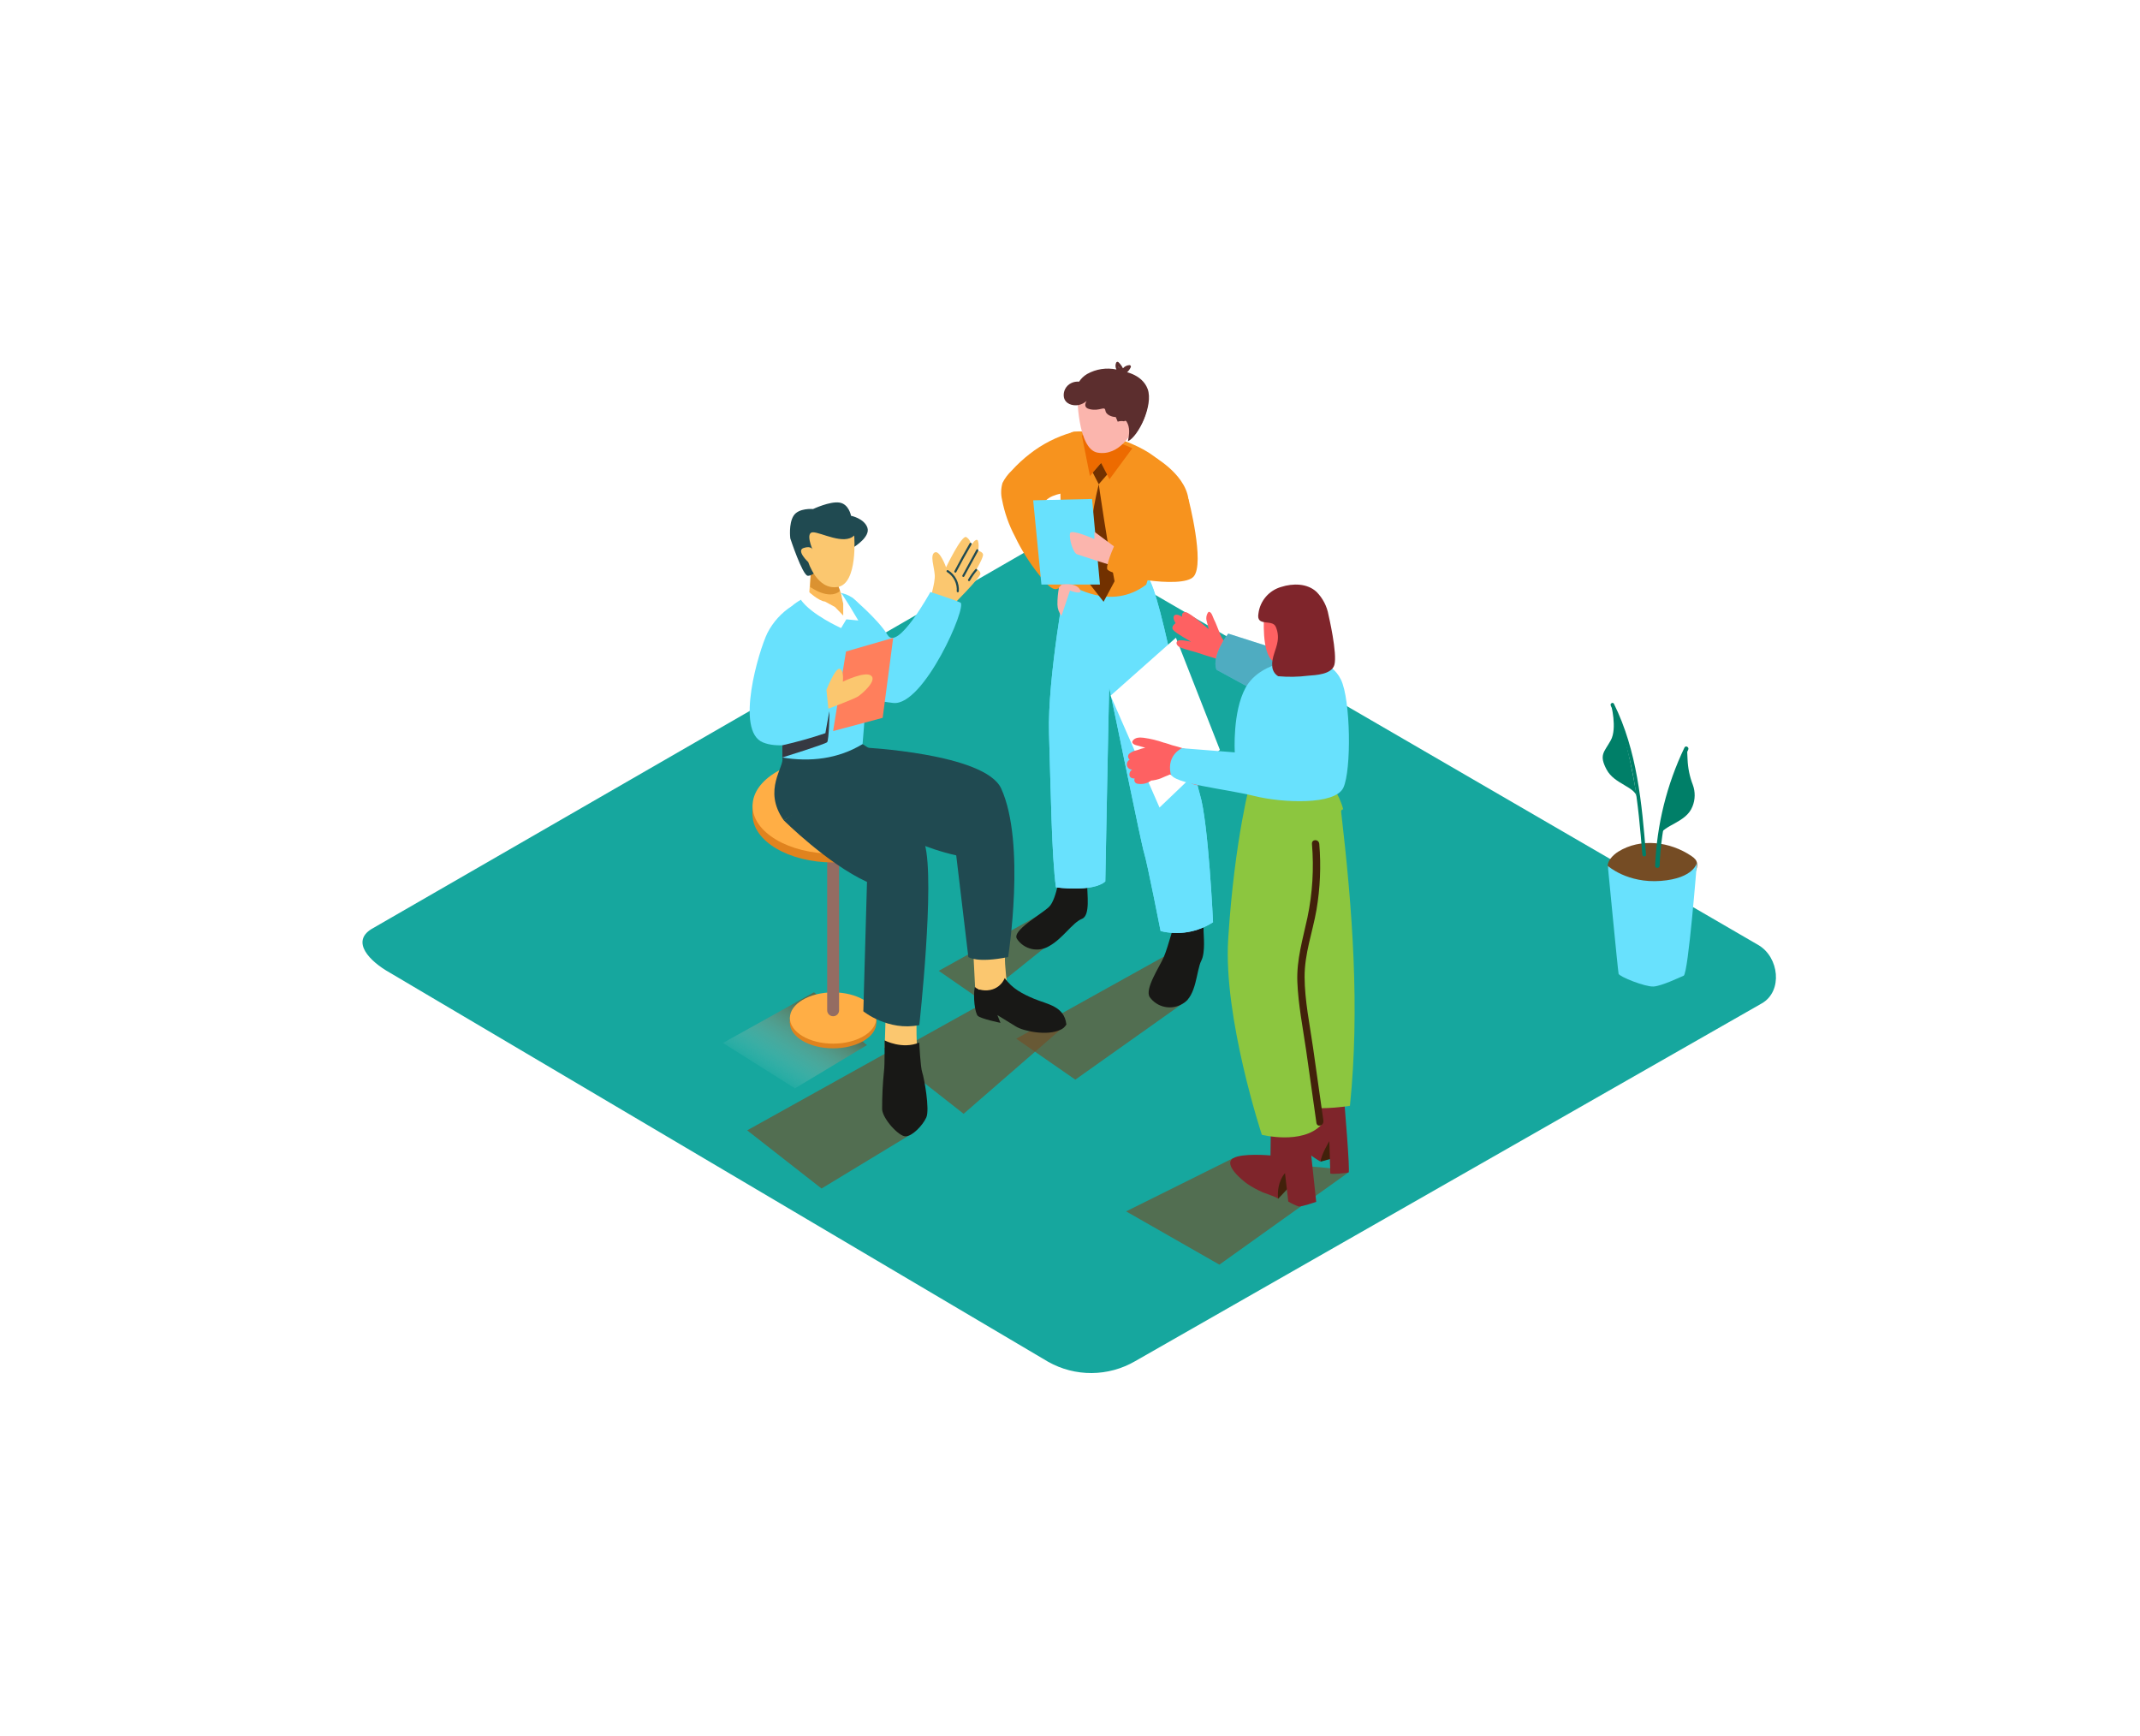 <svg width="593" height="481" viewBox="0 0 593 481" fill="none" xmlns="http://www.w3.org/2000/svg">
<g filter="url(#filter0_d)">
<path d="M288.479 373.366L106.063 265.552C100.258 262.294 95.274 256.935 100.938 253.433L284.013 147.873C286.764 146.168 290.935 145.051 293.727 146.675L485.217 257.848C491.022 261.218 492.068 270.637 486.232 274.017L312.524 373.193C308.877 375.309 304.741 376.438 300.525 376.468C296.308 376.498 292.156 375.429 288.479 373.366V373.366Z" fill="#16A79E"/>
<path style="mix-blend-mode:multiply" opacity="0.63" d="M223.549 270.972L198.327 284.999L218.282 297.585L238.236 285.588C236.257 284.309 225.549 272.23 223.549 270.972Z" fill="url(#paint0_linear)"/>
<path style="mix-blend-mode:multiply" opacity="0.63" d="M339.737 316.911L310.048 331.669L335.9 346.427L371.709 320.839C368.502 318.779 342.974 318.941 339.737 316.911Z" fill="url(#paint1_linear)"/>
<path style="mix-blend-mode:multiply" opacity="0.63" d="M320.462 261.096L279.608 283.822L295.97 295.169L327.191 273.022C324.014 270.951 323.7 263.126 320.462 261.096Z" fill="url(#paint2_linear)"/>
<path style="mix-blend-mode:multiply" opacity="0.63" d="M286.551 249.21L258.131 265.014L269.58 272.941L295.686 252.042C293.412 250.611 288.804 250.661 286.551 249.21Z" fill="url(#paint3_linear)"/>
<path style="mix-blend-mode:multiply" opacity="0.63" d="M245.9 286.491L205.046 309.217L225.65 325.335L251.178 309.857C247.97 307.827 249.148 288.521 245.9 286.491Z" fill="url(#paint4_linear)"/>
<path style="mix-blend-mode:multiply" opacity="0.63" d="M292.346 278.645C289.632 278.145 286.961 277.433 284.358 276.514C281.222 275.377 277.832 273.743 275.934 270.941L244.418 288.47L265.022 304.629L293.554 279.833C293.085 279.511 292.676 279.109 292.346 278.645V278.645Z" fill="url(#paint5_linear)"/>
<path d="M330.835 247.353C329.607 247.353 327.891 248.652 326.775 249.2L323.73 250.712C323.73 250.712 321.7 258.345 320.512 261.136C319.325 263.927 315.123 270.038 316.594 272.301C317.603 273.706 319.108 274.674 320.804 275.012C322.499 275.349 324.26 275.03 325.729 274.118C329.597 271.997 329.485 264.922 330.896 262.172C332.053 259.898 331.515 255.067 331.515 254.052C331.571 251.799 331.343 249.548 330.835 247.353V247.353Z" fill="#181816"/>
<path d="M299.015 233.508C297.787 233.508 296.071 234.807 294.955 235.355L291.91 236.867C291.91 236.867 290.895 245.18 288.692 247.292C286.49 249.403 278.329 253.879 279.801 256.152C280.738 257.569 282.185 258.569 283.84 258.947C285.496 259.325 287.233 259.051 288.692 258.182C292.559 256.061 295.097 251.707 297.827 250.6C300.202 249.656 299.198 243.495 299.289 241.465C299.561 238.813 299.469 236.135 299.015 233.508Z" fill="#181816"/>
<path d="M293.493 155.749C293.493 155.749 288.215 183.844 288.692 199.252C289.169 214.66 289.433 233.528 290.61 241.882C290.61 241.882 300.821 243.303 304.283 240.248C304.283 240.248 305.298 186.25 305.379 186.554C306.942 193.659 314.28 230.057 315.062 232.432C315.843 234.807 319.609 253.991 319.609 253.991C322.068 254.6 324.627 254.697 327.125 254.276C329.624 253.855 332.009 252.926 334.134 251.545C334.134 251.545 332.865 223.906 330.5 216.152C328.135 208.397 319.883 159.565 315.874 155.749" fill="#68E1FD"/>
<path d="M293.493 155.749C293.493 155.749 288.215 183.844 288.692 199.252C289.169 214.66 289.433 233.528 290.61 241.882C290.61 241.882 300.821 243.303 304.283 240.248C304.283 240.248 305.298 186.25 305.379 186.554C306.942 193.659 314.28 230.057 315.062 232.432C315.843 234.807 319.609 253.991 319.609 253.991C322.068 254.6 324.627 254.697 327.125 254.276C329.624 253.855 332.009 252.926 334.134 251.545C334.134 251.545 332.865 223.906 330.5 216.152C328.135 208.397 319.883 159.565 315.874 155.749" fill="#68E1FD"/>
<path d="M315.61 158.013C315.61 158.013 324.643 131.745 320.989 125.736C317.335 119.727 302.72 114.997 295.696 115.586C288.672 116.174 293.179 157.688 294.285 157.992C295.391 158.297 305.754 165.422 315.61 158.013Z" fill="#F7931E"/>
<path d="M318.594 123.035L307.632 118.488C305.643 128.124 303.579 137.739 301.44 147.335L316.747 150.024C316.747 150.024 325.882 145.01 327.262 137.053C328.642 129.095 319.01 123.401 318.594 123.035Z" fill="#F7931E"/>
<path d="M296.498 131.419C296.498 131.419 295.036 117.067 295.036 115.809C290.773 117.029 286.788 119.066 283.303 121.807C281.521 123.189 279.864 124.724 278.35 126.395C277.309 127.376 276.447 128.53 275.802 129.805C275.351 131.32 275.306 132.927 275.67 134.464C276.346 138.025 277.554 141.464 279.253 144.665C281.037 148.395 283.24 151.909 285.82 155.14C286.622 156.155 289.21 159.778 290.895 159.2C294.275 158.022 295.686 154.125 295.686 154.125C295.686 154.125 294.123 151.08 292.438 147.253C291.423 145 286.947 139.895 286.348 136.403C286.792 135.805 287.273 135.235 287.789 134.698C290.012 132.485 293.727 132.861 296.498 131.419Z" fill="#F7931E"/>
<path d="M297.776 116.621L300.03 127.918L303.075 124.284L305.44 128.811L311.773 120.214C311.773 120.214 302.06 115.687 297.776 116.621Z" fill="#ED6B00"/>
<path d="M309.967 111.576C308.322 113.403 305.156 112.591 303.075 112.104C300.548 111.536 297.645 110.003 297.868 107.029C297.868 106.572 297.198 106.583 297.157 107.029C296.924 110.166 299.776 112.104 302.486 112.733C304.892 113.332 308.576 114.246 310.454 112.114C310.769 111.739 310.271 111.231 309.967 111.576Z" fill="#009245"/>
<path d="M296.498 105.08C296.498 105.08 296.498 120.417 302.121 121.421C308.302 122.518 311.783 115.494 311.783 115.494C311.783 115.494 312.575 101.944 306.434 100.746C300.294 99.548 296.67 103.121 296.498 105.08Z" fill="#FBB5AD"/>
<path d="M307.419 113.972C307.419 113.972 308.911 108.085 310.555 110.024C312.2 111.962 307.886 116.246 307.886 116.246" fill="#FBB5AD"/>
<path d="M308.921 98.849C308.921 98.849 314.413 99.437 316.026 103.812C317.64 108.187 313.499 116.885 310.556 118.276L314.118 110.643L313.946 105.446L308.921 98.849Z" fill="#5C2E2E"/>
<path d="M315.915 105.771C315.468 102.726 313.438 101.223 310.789 99.681C310.572 99.552 310.352 99.434 310.129 99.325C310.639 98.907 311.048 98.38 311.327 97.782C311.362 97.721 311.381 97.652 311.381 97.581C311.382 97.51 311.363 97.441 311.329 97.379C311.294 97.318 311.243 97.266 311.183 97.23C311.122 97.194 311.052 97.175 310.982 97.174C310.636 97.188 310.297 97.274 309.986 97.426C309.675 97.578 309.399 97.793 309.175 98.057C308.865 97.426 308.446 96.856 307.937 96.372C307.887 96.323 307.825 96.289 307.758 96.271C307.691 96.254 307.621 96.253 307.554 96.271C307.486 96.288 307.425 96.322 307.375 96.37C307.324 96.418 307.287 96.478 307.267 96.544C307.147 96.841 307.094 97.16 307.111 97.479C307.129 97.799 307.216 98.11 307.368 98.391C304.601 97.807 301.716 98.247 299.248 99.63C298.348 100.157 297.584 100.887 297.015 101.761C296.265 101.685 295.509 101.822 294.833 102.157C294.115 102.501 293.529 103.069 293.162 103.776C292.796 104.483 292.67 105.29 292.803 106.075C293.199 107.912 295.158 108.531 296.863 108.237C297.693 108.055 298.465 107.668 299.106 107.11C298.609 107.953 298.355 109.019 299.979 109.384C302.791 110.034 304.131 108.369 304.303 109.76C304.445 110.906 306.029 111.546 307.176 111.566C307.257 111.739 307.47 112.206 307.724 112.845C308.293 112.656 308.902 112.621 309.49 112.744C309.535 112.693 309.591 112.653 309.654 112.629C309.717 112.604 309.786 112.595 309.853 112.602C309.921 112.608 309.985 112.631 310.042 112.668C310.099 112.706 310.146 112.756 310.18 112.815C311.195 114.489 310.931 116.316 310.555 118.245C312.075 116.939 313.327 115.35 314.24 113.566C315.553 111.189 316.135 108.477 315.915 105.771V105.771ZM307.927 97.549L308.048 97.722C308.041 97.765 308.041 97.81 308.048 97.854C308.048 97.986 308.14 98.107 308.201 98.239C308.052 98.036 307.957 97.799 307.927 97.549V97.549Z" fill="#5C2E2E"/>
<path d="M300.812 126.954L302.466 130.181L304.79 127.502L303.116 124.284L300.812 126.954Z" fill="#723100"/>
<path d="M302.466 130.182C302.466 130.182 304.79 146.422 306.851 157.069L303.806 162.743L300.03 157.932C300.03 157.932 298.406 146.828 302.466 130.182Z" fill="#723100"/>
<path d="M302.801 157.982L300.619 134.262L284.297 134.637L286.581 157.982H302.801Z" fill="#68E1FD"/>
<path d="M308.363 148.644L301.258 143.346V145.376C301.258 145.376 294.833 142.503 294.518 143.762C294.163 145.173 295.351 149.202 296.447 149.588C297.543 149.974 302.07 151.425 302.07 151.425L305.653 152.562L308.363 148.644Z" fill="#FBB5AD"/>
<path d="M327.323 134.262C327.323 134.262 331.941 152.095 328.764 155.759C325.587 159.424 304.973 155.455 304.78 153.608C304.587 151.76 307.409 145.762 307.409 145.762L318.919 147.02" fill="#F7931E"/>
<path d="M292.194 157.982C292.194 157.982 296.498 157.252 297.36 159.637C297.817 160.895 294.498 159.637 294.498 159.637L292.143 166.64C291.43 165.757 291.033 164.66 291.017 163.524C291.002 161.92 291.148 160.319 291.453 158.744L292.194 157.982Z" fill="#FBB5AD"/>
<path d="M252.102 277.569C251.767 278.523 252.102 287.11 252.102 287.11L243.149 286.298L243.616 270.789L252.102 277.569Z" fill="#FBC76F"/>
<path d="M243.119 284.289C243.119 284.289 248.031 286.877 252.731 284.888C252.731 284.888 253.045 291.719 253.563 293.191C254.081 294.662 255.674 303.412 254.69 305.624C253.705 307.837 250.802 310.872 248.904 310.872C247.006 310.872 242.581 305.98 242.439 303.381C242.426 299.805 242.602 296.231 242.966 292.673C243.19 291.303 243.119 284.289 243.119 284.289Z" fill="#181816"/>
<path d="M276.512 261.279C276.259 262.294 277.253 270.789 277.253 270.789L268.26 270.708L267.469 255.209L276.512 261.279Z" fill="#FBC76F"/>
<path d="M284.541 272.759C281.374 271.429 278.451 269.927 276.421 267.014C276.074 267.86 275.521 268.607 274.812 269.184C274.103 269.762 273.26 270.154 272.361 270.323C271.411 270.502 270.434 270.467 269.499 270.221H269.144V270.12C268.771 269.971 268.427 269.758 268.129 269.49C267.56 272.261 268.2 276.839 268.971 277.509C269.935 278.351 275.234 279.427 275.234 279.427L274.371 277.275L279.517 280.442C281.679 281.772 288.144 283.061 291.697 281.406C292.465 281.136 293.106 280.59 293.493 279.874C292.925 274.789 288.307 274.332 284.541 272.759Z" fill="#181816"/>
<path d="M228.858 286.491C235.473 286.491 240.835 283.31 240.835 279.386C240.835 275.462 235.473 272.281 228.858 272.281C222.243 272.281 216.881 275.462 216.881 279.386C216.881 283.31 222.243 286.491 228.858 286.491Z" fill="#E0831E"/>
<path d="M216.881 277.895V279.488H240.835V278.189" fill="#E0831E"/>
<path d="M228.858 285.192C235.473 285.192 240.835 282.011 240.835 278.087C240.835 274.163 235.473 270.982 228.858 270.982C222.243 270.982 216.881 274.163 216.881 278.087C216.881 282.011 222.243 285.192 228.858 285.192Z" fill="#FFAE45"/>
<path d="M228.868 233.66H228.858C227.95 233.66 227.214 234.396 227.214 235.304V275.955C227.214 276.863 227.95 277.6 228.858 277.6H228.868C229.776 277.6 230.513 276.863 230.513 275.955V235.304C230.513 234.396 229.776 233.66 228.868 233.66Z" fill="#946C62"/>
<path d="M228.858 234.98C241.185 234.98 251.178 229.049 251.178 221.734C251.178 214.419 241.185 208.488 228.858 208.488C216.531 208.488 206.538 214.419 206.538 221.734C206.538 229.049 216.531 234.98 228.858 234.98Z" fill="#E0831E"/>
<path d="M206.538 218.953V221.927H251.178V219.501" fill="#E0831E"/>
<path d="M228.858 232.554C241.185 232.554 251.178 226.624 251.178 219.308C251.178 211.993 241.185 206.062 228.858 206.062C216.531 206.062 206.538 211.993 206.538 219.308C206.538 226.624 216.531 232.554 228.858 232.554Z" fill="#FFAE45"/>
<path d="M230.908 218.019C230.908 218.019 246.438 229.336 262.972 233.021L266.332 261.197C266.332 261.197 268.676 262.943 277.355 261.197C277.355 261.197 282.338 229.651 275.436 214.507C270.96 204.712 236.866 203.099 236.866 203.099" fill="#204A51"/>
<path d="M215.206 223.328C215.206 223.328 225.143 217.025 229.975 214.579L243.707 206.53L237.008 202.186L214.77 205.9C215.562 208.367 209.137 214.873 215.206 223.328Z" fill="#204A51"/>
<path d="M255.451 162.935C255.451 162.935 257.167 157.657 257.024 155.373C256.882 153.09 255.614 149.771 257.024 149.07C258.435 148.37 260.161 153.201 260.161 153.201C260.161 153.201 264.444 144.239 265.733 144.807C266.134 145.051 266.468 145.392 266.704 145.798C266.94 146.204 267.07 146.662 267.083 147.132C267.083 147.132 268.453 144.878 268.981 145.812C269.26 146.725 269.26 147.7 268.981 148.613C268.981 148.613 270.25 148.837 270.402 149.628C270.554 150.42 268.565 153.8 268.565 153.8C268.857 153.841 269.127 153.979 269.33 154.193C269.533 154.407 269.657 154.684 269.681 154.977C269.753 155.992 261.612 164.112 261.612 164.112" fill="#FBC76F"/>
<path d="M234.055 161.535C234.055 161.535 241.21 167.452 243.981 171.979C246.752 176.506 255.816 160.043 255.816 160.043C255.816 160.043 262.119 162.073 264.129 162.966C266.139 163.859 253.979 191.741 245.524 190.787C237.069 189.833 237.404 188.179 237.404 188.179" fill="#68E1FD"/>
<path d="M214.77 205.9C222.463 207.199 230.279 206.306 237.019 202.185C238.034 190.238 238.866 178.302 237.577 166.305C237.565 166.21 237.565 166.115 237.577 166.02C236.826 164.236 235.61 162.687 234.055 161.534C230.137 158.895 223.752 160.184 219.967 162.184C219.051 162.676 218.193 163.268 217.409 163.95C213.227 177.612 214.912 191.812 214.77 205.9Z" fill="#68E1FD"/>
<path d="M229.63 155.902L222.687 154.45L222.108 162.124C222.108 162.124 227.346 167.483 232.512 166.742L231.01 160.347C230.383 158.922 229.92 157.431 229.63 155.902Z" fill="#FCBB5B"/>
<path d="M229.792 156.622C227.521 155.61 225.135 154.881 222.687 154.45L222.504 158.642C222.504 158.642 227.701 162.459 230.786 159.748C230.372 158.735 230.039 157.689 229.792 156.622V156.622Z" fill="#DB9231"/>
<path d="M234.644 147.569C234.644 147.569 239.272 144.757 238.348 142.189C237.425 139.621 233.821 138.921 233.821 138.921C233.821 138.921 233.253 135.642 230.584 135.257C227.914 134.871 223.306 137.053 223.306 137.053C223.306 137.053 219.307 136.678 217.896 138.921C216.485 141.164 216.993 145.183 216.993 145.183C216.993 145.183 220.332 155.333 221.814 155.546C223.296 155.76 226.95 152.075 226.95 152.075" fill="#204A51"/>
<path d="M234.704 144.381C234.704 144.381 235.8 157.779 230.096 158.662C224.392 159.545 221.976 151.77 221.976 151.77C221.976 151.77 218.525 148.553 220.687 147.842C222.849 147.132 223.174 148.329 223.174 148.329C223.174 148.329 221.053 143.498 223.275 143.498C225.498 143.498 231.903 147.132 234.704 144.381Z" fill="#FBC76F"/>
<path d="M222.108 159.972C222.108 159.972 224.829 162.529 226.615 162.692L229.376 164.194L231.659 166.569V163.27C231.659 163.27 230.979 160.296 231.091 160.327C231.203 160.357 233.568 164.143 233.568 164.143L235.841 167.939L232.522 167.615L231.071 170.04C231.071 170.04 222.829 166.366 219.906 162.184L222.108 159.972Z" fill="white"/>
<path d="M266.687 146.573C265.232 149.09 263.828 151.645 262.475 154.236C262.302 154.571 262.81 154.866 262.982 154.531C264.336 151.932 265.75 149.375 267.225 146.857C267.263 146.786 267.27 146.703 267.247 146.626C267.223 146.549 267.169 146.484 267.098 146.446C267.027 146.409 266.943 146.401 266.866 146.425C266.789 146.448 266.725 146.502 266.687 146.573V146.573Z" fill="#204A51"/>
<path d="M268.565 148.33L264.687 155.435C264.505 155.759 265.012 156.054 265.195 155.729L269.072 148.624C269.255 148.299 268.748 148.005 268.565 148.33Z" fill="#204A51"/>
<path d="M268.291 153.73C267.52 154.621 266.84 155.586 266.261 156.612C266.229 156.679 266.224 156.755 266.246 156.826C266.268 156.896 266.315 156.956 266.379 156.993C266.443 157.03 266.518 157.042 266.591 157.026C266.663 157.01 266.726 156.967 266.768 156.907C267.318 155.921 267.964 154.993 268.697 154.136C268.951 153.852 268.565 153.435 268.291 153.73Z" fill="#204A51"/>
<path d="M260.729 154.004C260.394 153.831 260.1 154.328 260.435 154.511C261.331 155.076 262.055 155.877 262.528 156.826C263 157.774 263.203 158.834 263.114 159.891C263.127 159.958 263.163 160.019 263.216 160.063C263.268 160.107 263.335 160.131 263.404 160.131C263.472 160.131 263.539 160.107 263.592 160.063C263.644 160.019 263.68 159.958 263.693 159.891C263.787 158.732 263.56 157.57 263.037 156.531C262.514 155.493 261.716 154.618 260.729 154.004V154.004Z" fill="#204A51"/>
<path d="M217.409 163.95C214.523 165.8 212.183 168.386 210.629 171.441C208.254 176.343 201.626 198.541 209.411 201.718C217.196 204.895 230.726 197.658 230.726 197.658L229.914 185.834L218.251 187.508" fill="#68E1FD"/>
<path d="M232.431 176.526C232.329 176.901 228.858 198.582 228.858 198.582L242.591 194.907L245.504 172.75L232.431 176.526Z" fill="#FF7F5C"/>
<path d="M227.011 187.164C227.011 187.164 229.437 180.952 230.685 181.338C231.933 181.723 231.558 184.89 231.558 184.89C231.558 184.89 237.77 181.845 239.414 183.246C241.058 184.646 236.927 188.199 235.821 188.95C234.715 189.701 227.539 192.371 227.539 192.371L227.011 187.164Z" fill="#FBC76F"/>
<path d="M214.77 202.521C218.808 201.611 222.796 200.489 226.717 199.161C226.717 199.161 227.792 192.949 227.843 193.142C227.894 193.335 227.701 201.12 227.204 201.658C226.706 202.196 214.77 205.901 214.77 205.901V202.521Z" fill="#363942"/>
<path d="M215.206 223.328C215.206 223.328 227.214 235.305 238.247 240.38L237.232 276.23C237.232 276.23 244.073 281.802 252.741 280.056C252.741 280.056 257.126 240.349 254.273 229.966C251.421 219.583 232.552 210.854 232.552 210.854" fill="#204A51"/>
<path d="M305.744 188.767L323.852 172.71L336.032 203.769L319.305 219.765L305.744 188.767Z" fill="white"/>
<path d="M337.402 173.938C336.706 173.083 336.176 172.105 335.839 171.055C335.352 169.929 334.976 168.751 334.408 167.665C334.093 167.066 333.799 165.635 333.038 165.534C332.753 165.483 332.449 166.275 332.388 166.488C332.229 167.031 332.229 167.609 332.388 168.152C332.606 168.868 332.775 169.597 332.896 170.335C332.896 170.335 327.821 165.787 326.562 165.625C325.303 165.463 325.547 166.914 325.547 166.914C325.547 166.914 324.116 165.899 323.426 166.528C322.735 167.158 323.761 168.68 323.761 168.68C323.761 168.68 322.34 169.604 323.091 170.558C323.842 171.512 328.105 173.836 328.105 173.836C328.105 173.836 325.06 173.095 324.37 173.552C323.679 174.009 324.024 175.024 325.232 175.481C326.44 175.937 329.465 176.749 329.465 176.749C329.465 176.749 334.489 178.444 336.57 178.911C338.651 179.378 345.867 183.986 345.867 183.986L346.781 177.399C346.314 177.338 338.316 174.801 337.402 173.938Z" fill="#FE6162"/>
<path d="M360.26 178.566L338.336 171.562C338.336 171.562 333.565 177.724 335.098 181.601L344.69 186.828" fill="#68E1FD"/>
<path opacity="0.35" d="M360.26 178.566L338.336 171.562C338.336 171.562 333.565 177.724 335.098 181.601L344.69 186.828" fill="#204A51"/>
<path d="M363.975 317.885L368.745 316.566L367.994 310.75C367.994 310.75 362.838 311.613 363.975 317.885Z" fill="#42210B"/>
<path d="M370.481 300.975C370.481 300.975 372.166 320.636 371.709 320.859C371.252 321.082 366.634 321.478 366.634 321.143C366.634 320.808 366.36 312.201 366.36 312.201C366.36 312.201 364.066 315.997 363.944 317.895C363.944 317.895 358.463 314.769 357.438 312.262C356.413 309.755 359.783 299.26 361.062 298.691" fill="#7F252B"/>
<path d="M352.17 328.187L357.57 322.452L354.048 317.986C354.048 317.986 350.78 325.223 352.17 328.187Z" fill="#42210B"/>
<path d="M360.199 305.451L362.727 329.04C362.727 329.04 358.667 330.42 357.905 330.319C356.885 329.963 355.905 329.5 354.982 328.938L354.079 321.072C354.079 321.072 351.734 323.417 352.16 328.177C352.16 327.852 348.435 326.614 347.948 326.401C346.444 325.744 345 324.956 343.634 324.046C342.203 323.031 336.864 318.656 339.727 316.941C342.163 315.449 350.059 316.17 350.059 316.17L350.171 306.436" fill="#7F252B"/>
<path d="M369.639 220.953C369.62 220.869 369.621 220.782 369.641 220.699C369.661 220.616 369.7 220.538 369.755 220.472C369.81 220.406 369.879 220.354 369.958 220.32C370.036 220.285 370.121 220.269 370.207 220.273C369.673 218.199 368.776 216.237 367.558 214.477L344.69 211.787C344.69 211.787 340.102 228.108 338.336 256.224C336.966 278.026 347.664 310.445 347.664 310.445C347.664 310.445 358.738 313.257 364.056 307.786L363.843 303.086C366.6 303.067 369.351 302.843 372.075 302.416C374.846 275.336 372.765 247.891 369.639 220.953Z" fill="#8CC63F"/>
<path d="M364.716 306.517L361.854 286.318C360.94 279.883 359.539 273.266 359.509 266.739C359.479 260.213 361.712 254.366 362.798 248.144C363.825 242.111 364.088 235.973 363.579 229.874C363.467 228.453 361.427 228.443 361.549 229.874C362.117 236.683 361.697 243.537 360.301 250.225C359.022 256.203 357.256 261.877 357.499 268.099C357.743 274.321 359.002 280.675 359.915 286.907L362.777 307.106C362.96 308.527 364.919 307.918 364.716 306.517Z" fill="#42210B"/>
<path d="M330.642 208.153C330.717 207.926 330.717 207.68 330.642 207.453H330.784C331.03 207.495 331.283 207.444 331.495 207.311L331.718 207.372C332.977 207.768 333.494 205.788 332.236 205.342C331.221 205.027 330.206 204.743 329.191 204.469H329.099C327.025 203.697 324.91 203.037 322.766 202.49C322.089 202.246 321.392 202.023 320.675 201.82H320.604C318.745 201.16 316.823 200.694 314.869 200.429C313.793 200.307 312.463 200.287 311.824 201.353C311.779 201.43 311.756 201.518 311.756 201.607C311.756 201.696 311.779 201.783 311.824 201.86C312.189 202.419 312.768 202.459 313.407 202.642L315.356 203.19C314.583 203.35 313.826 203.578 313.093 203.87C312.28 204.012 311.518 204.361 310.88 204.885C310.711 205.051 310.606 205.27 310.582 205.506C310.557 205.741 310.616 205.978 310.748 206.174C310.825 206.3 310.929 206.407 311.053 206.489C310.702 206.676 310.439 206.995 310.323 207.376C310.207 207.756 310.247 208.167 310.433 208.519C310.562 208.746 310.75 208.935 310.977 209.065C311.203 209.196 311.461 209.263 311.722 209.26C311.443 209.432 311.223 209.686 311.092 209.987C310.961 210.289 310.926 210.623 310.992 210.945C311.185 211.564 311.794 211.726 312.423 211.726C312.357 211.866 312.323 212.019 312.325 212.173C312.327 212.328 312.364 212.48 312.433 212.618C312.503 212.756 312.603 212.876 312.726 212.97C312.849 213.063 312.992 213.127 313.143 213.157C314.396 213.403 315.696 213.151 316.767 212.457C316.832 212.419 316.887 212.367 316.929 212.305C317.863 212.223 318.782 212.015 319.66 211.686C320.056 211.513 320.462 211.32 320.868 211.158L321.578 210.874C321.69 210.874 322.126 210.579 322.228 210.62L326.288 212.213C327.394 212.64 329.333 213.929 330.561 213.502C331.789 213.076 331.282 211.077 330.033 211.472C330.297 211.381 329.749 211.33 329.597 211.269L328.47 210.833C329.5 211.246 330.598 211.466 331.708 211.483C331.914 211.488 332.116 211.431 332.289 211.318C332.462 211.206 332.596 211.044 332.674 210.853C332.752 210.663 332.771 210.453 332.727 210.252C332.683 210.05 332.579 209.867 332.428 209.727C331.88 209.151 331.282 208.625 330.642 208.153V208.153Z" fill="#FE6162"/>
<path d="M360.26 178.566C360.26 178.566 347.552 178.566 343.157 186.565C339.473 193.274 340.163 204.479 340.163 204.479L325.527 203.322C325.527 203.322 321.325 205.078 322.37 210.356C322.939 213.229 337.463 214.558 345.482 216.548C353.5 218.537 367.974 219.116 370.248 214.274C372.521 209.433 372.278 189.914 369.588 184.342C366.898 178.769 360.26 178.566 360.26 178.566Z" fill="#68E1FD"/>
<path d="M358.9 177.622C358.9 177.622 353.825 181.51 350.668 179.155C347.512 176.8 348.273 166.64 348.273 166.64C348.273 166.64 349.887 163.595 355.875 167.411C361.864 171.228 358.9 177.622 358.9 177.622Z" fill="#FE6162"/>
<path d="M360.93 178.983L360.798 178.739L357.611 179.754L357.55 179.917C358.697 179.582 359.823 179.267 360.93 178.983Z" fill="#7F252B"/>
<path d="M366.137 166.437C365.712 164.001 364.55 161.755 362.808 160.002C360.219 157.596 356.23 157.616 353.043 158.631C351.385 159.101 349.901 160.049 348.777 161.355C347.653 162.662 346.937 164.27 346.72 165.98C346.019 169.817 350.506 167.452 351.501 169.644C352.071 170.916 352.255 172.328 352.028 173.704C351.693 175.988 350.333 178.19 350.536 180.545C350.553 181.117 350.712 181.675 350.999 182.17C351.286 182.665 351.692 183.08 352.181 183.377C354.945 183.631 357.729 183.584 360.483 183.235C362.635 183.073 366.979 182.89 367.751 180.271C368.654 177.145 366.137 166.437 366.137 166.437Z" fill="#7F252B"/>
<path style="mix-blend-mode:multiply" opacity="0.63" d="M438.385 282.36C446.738 276.798 455.234 271.439 463.678 266.029L451.681 257.27L405.225 276.666C410.838 279.61 418.42 285.121 426.397 290.734C430.356 287.902 434.325 285.06 438.385 282.36Z" fill="url(#paint6_linear)"/>
<path d="M468.225 235.001C468.156 234.714 468.028 234.444 467.85 234.209C467.522 233.81 467.131 233.467 466.693 233.194C460.796 229.205 452.625 228.119 446.393 232.007C444.972 232.9 442.85 234.92 443.693 236.828C444.18 237.934 445.662 238.584 446.738 239.03C450.152 240.378 453.717 241.305 457.355 241.791C458.674 242.014 460.014 242.238 461.344 242.36C462.263 242.448 463.191 242.304 464.04 241.94C464.89 241.577 465.635 241.005 466.205 240.279C467.16 239.061 468.652 236.716 468.225 235.001Z" fill="#754C24"/>
<path d="M443.531 235.934C443.531 235.934 448.91 240.806 458.208 240.096C467.505 239.385 468.226 235.021 468.226 235.021C468.226 235.021 465.82 265.836 464.551 266.364C463.283 266.891 458.532 269.185 456.239 269.358C453.945 269.531 446.698 266.628 446.515 265.826C446.332 265.024 443.531 235.934 443.531 235.934Z" fill="#68E1FD"/>
<path d="M445.226 191.021C444.941 190.442 444.058 190.95 444.353 191.528C450.717 204.358 451.955 218.801 453.102 232.829C453.153 233.468 454.168 233.478 454.117 232.829C452.96 218.609 451.671 204.023 445.226 191.021Z" fill="#007F68"/>
<path d="M444.413 191.143C444.413 191.143 446.19 197.801 444.352 201.13C442.515 204.459 441.003 205.119 443.195 209.25C445.388 213.381 451.254 213.939 451.64 217.106C452.026 220.273 448.829 196.796 444.413 191.143Z" fill="#007F68"/>
<path d="M464.765 203.159C459.863 213.41 457.1 224.551 456.645 235.903C456.645 236.695 457.852 236.685 457.883 235.903C458.313 224.766 461.003 213.833 465.79 203.768C466.175 203.068 465.099 202.449 464.765 203.159Z" fill="#007F68"/>
<path d="M465.627 206.408C465.627 205.738 465.475 204.378 465.546 203.251L464.835 203.698C462.42 209.574 458.806 223.378 457.73 227.601C459.202 224.434 465.221 223.998 466.987 219.481C467.767 217.564 467.803 215.425 467.089 213.482C466.218 211.22 465.724 208.83 465.627 206.408V206.408Z" fill="#007F68"/>
</g>
<defs>
<filter id="filter0_d" x="-3" y="-14" width="606" height="506" filterUnits="userSpaceOnUse" color-interpolation-filters="sRGB">
<feFlood flood-opacity="0" result="BackgroundImageFix"/>
<feColorMatrix in="SourceAlpha" type="matrix" values="0 0 0 0 0 0 0 0 0 0 0 0 0 0 0 0 0 0 127 0"/>
<feOffset dx="2" dy="4"/>
<feGaussianBlur stdDeviation="50"/>
<feColorMatrix type="matrix" values="0 0 0 0 0.275 0 0 0 0 0.275 0 0 0 0 0.275 0 0 0 0.38 0"/>
<feBlend mode="normal" in2="BackgroundImageFix" result="effect1_dropShadow"/>
<feBlend mode="normal" in="SourceGraphic" in2="effect1_dropShadow" result="shape"/>
</filter>
<linearGradient id="paint0_linear" x1="211.623" y1="296.052" x2="224.189" y2="275.762" gradientUnits="userSpaceOnUse">
<stop stop-color="white" stop-opacity="0"/>
<stop offset="0.99" stop-color="#754C24"/>
</linearGradient>
<linearGradient id="paint1_linear" x1="14465.6" y1="8002.63" x2="14830.3" y2="6771.93" gradientUnits="userSpaceOnUse">
<stop stop-color="white" stop-opacity="0"/>
<stop offset="0.99" stop-color="#754C24"/>
</linearGradient>
<linearGradient id="paint2_linear" x1="9513.13" y1="7451.29" x2="10088" y2="6154.23" gradientUnits="userSpaceOnUse">
<stop stop-color="white" stop-opacity="0"/>
<stop offset="0.99" stop-color="#754C24"/>
</linearGradient>
<linearGradient id="paint3_linear" x1="6621.07" y1="4734.08" x2="6897.2" y2="4028.09" gradientUnits="userSpaceOnUse">
<stop stop-color="white" stop-opacity="0"/>
<stop offset="0.99" stop-color="#754C24"/>
</linearGradient>
<linearGradient id="paint4_linear" x1="5811.44" y1="9569.83" x2="6569.59" y2="8115.93" gradientUnits="userSpaceOnUse">
<stop stop-color="white" stop-opacity="0"/>
<stop offset="0.99" stop-color="#754C24"/>
</linearGradient>
<linearGradient id="paint5_linear" x1="8073.28" y1="7612.87" x2="8649.88" y2="6254.21" gradientUnits="userSpaceOnUse">
<stop stop-color="white" stop-opacity="0"/>
<stop offset="0.99" stop-color="#754C24"/>
</linearGradient>
<linearGradient id="paint6_linear" x1="19627.2" y1="6626.24" x2="20389.3" y2="5553.17" gradientUnits="userSpaceOnUse">
<stop stop-color="white" stop-opacity="0"/>
<stop offset="0.99" stop-color="#754C24"/>
</linearGradient>
</defs>
</svg>
